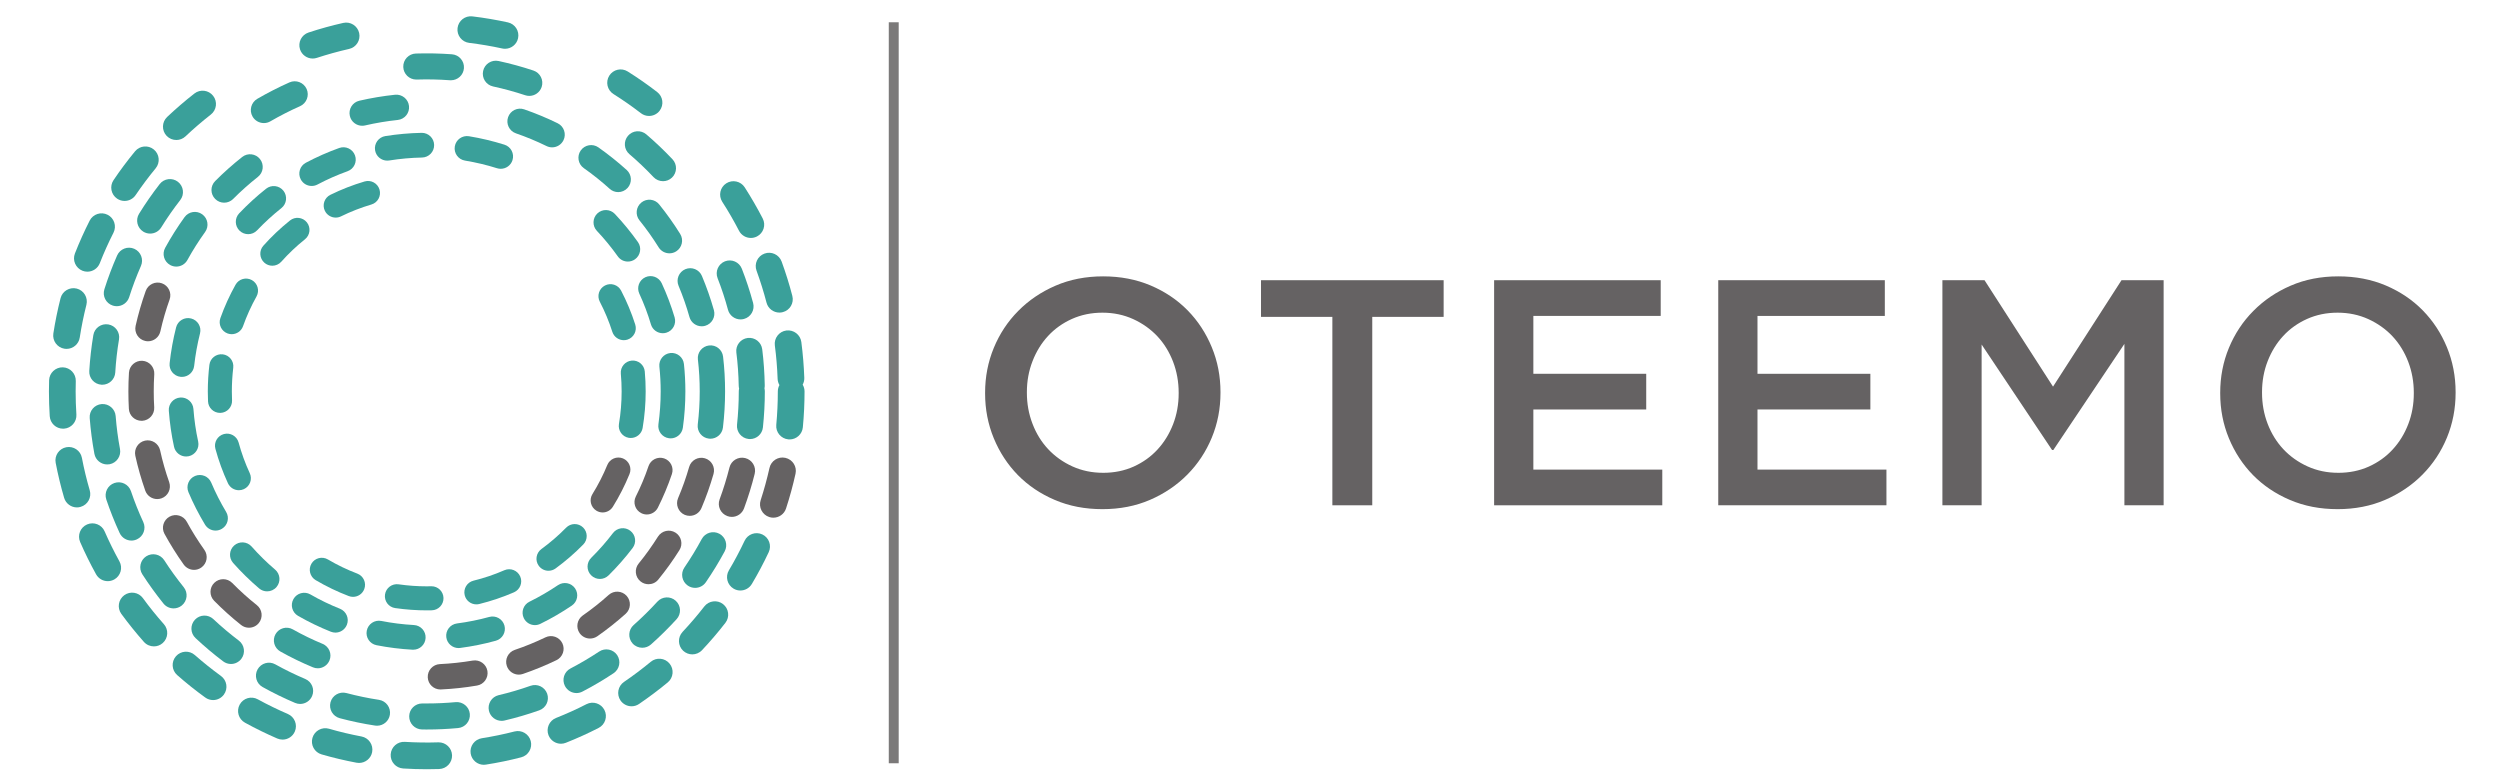 <?xml version="1.0" encoding="UTF-8" standalone="no"?>
<svg
   xmlns:dc="http://purl.org/dc/elements/1.1/"
   xmlns:cc="http://creativecommons.org/ns#"
   xmlns:rdf="http://www.w3.org/1999/02/22-rdf-syntax-ns#"
   xmlns:svg="http://www.w3.org/2000/svg"
   xmlns="http://www.w3.org/2000/svg"
   viewBox="-5.88 -2.013 312 97.76"
   height="94.133"
   width="300.88"
   xml:space="preserve"
   id="svg2"
   version="1.1"><defs
     id="defs6" /><g
     transform="matrix(1.333,0,0,-1.333,0,94.133)"
     id="g10"><g
       transform="scale(0.1)"
       id="g12"><path
         id="path14"
         style="fill:#656263;fill-opacity:1;fill-rule:nonzero;stroke:none"
         d="m 187.539,132.688 c -2.601,0 -5.215,0.839 -7.383,2.578 -8.832,7 -17.34,14.656 -25.25,22.683 -4.617,4.699 -4.554,12.227 0.117,16.809 4.7,4.617 12.219,4.578 16.836,-0.102 7.246,-7.371 15.004,-14.375 23.098,-20.789 5.133,-4.082 5.988,-11.601 1.895,-16.711 -2.34,-2.957 -5.821,-4.468 -9.313,-4.468" /><path
         id="path16"
         style="fill:#656263;fill-opacity:1;fill-rule:nonzero;stroke:none"
         d="m 136.07,186.934 c -3.734,0 -7.386,1.765 -9.726,5.019 -6.555,9.199 -12.59,18.887 -18.016,28.781 -3.117,5.75 -0.973,12.957 4.777,16.114 5.778,3.132 13.004,1.015 16.133,-4.77 4.942,-9.058 10.489,-17.898 16.469,-26.324 3.82,-5.352 2.59,-12.766 -2.769,-16.594 -2.094,-1.504 -4.493,-2.226 -6.868,-2.226" /><path
         id="path18"
         style="fill:#656263;fill-opacity:1;fill-rule:nonzero;stroke:none"
         d="m 101.527,253.32 c -4.902,0 -9.472,3.028 -11.218,7.93 -3.727,10.664 -6.887,21.641 -9.316,32.688 -1.383,6.425 2.66,12.761 9.09,14.175 6.387,1.399 12.738,-2.652 14.164,-9.082 2.207,-10.093 5.086,-20.133 8.512,-29.859 2.164,-6.192 -1.074,-13.012 -7.266,-15.18 -1.316,-0.457 -2.644,-0.672 -3.965,-0.672" /><path
         id="path20"
         style="fill:#656263;fill-opacity:1;fill-rule:nonzero;stroke:none"
         d="m 86.832,326.711 c -6.266,0 -11.52,4.863 -11.887,11.199 -0.293,5.41 -0.449,10.914 -0.449,16.344 0,5.828 0.168,11.754 0.535,17.586 0.402,6.562 6.09,11.515 12.609,11.144 6.555,-0.41 11.527,-6.07 11.125,-12.613 -0.34,-5.348 -0.492,-10.785 -0.492,-16.117 0,-4.981 0.129,-10.02 0.438,-14.969 0.363,-6.558 -4.637,-12.183 -11.211,-12.574 -0.231,0 -0.449,0 -0.668,0" /><path
         id="path22"
         style="fill:#656263;fill-opacity:1;fill-rule:nonzero;stroke:none"
         d="m 92.891,401.273 c -0.863,0 -1.73,0.106 -2.613,0.309 -6.394,1.426 -10.441,7.793 -9.004,14.199 2.477,11.02 5.672,22.012 9.465,32.657 2.215,6.179 9.031,9.406 15.2,7.199 6.187,-2.219 9.406,-9.02 7.203,-15.207 -3.489,-9.735 -6.399,-19.77 -8.661,-29.86 -1.242,-5.531 -6.156,-9.297 -11.589,-9.297" /><path
         id="path24"
         style="fill:#656263;fill-opacity:1;fill-rule:nonzero;stroke:none"
         d="m 679.258,235.859 c -1.289,0 -2.598,0.188 -3.875,0.625 -6.567,2.137 -10.172,9.2 -8.028,15.782 3.219,9.902 5.997,20.058 8.27,30.222 1.48,6.742 8.168,10.989 14.898,9.485 6.758,-1.493 11.036,-8.164 9.516,-14.903 -2.426,-10.984 -5.406,-21.894 -8.887,-32.566 -1.699,-5.274 -6.625,-8.645 -11.894,-8.645" /><path
         id="path26"
         style="fill:#656263;fill-opacity:1;fill-rule:nonzero;stroke:none"
         d="m 640.316,236.602 c -1.406,0 -2.832,0.261 -4.211,0.781 -6.343,2.324 -9.574,9.336 -7.242,15.664 3.598,9.719 6.668,19.766 9.223,29.824 1.605,6.582 8.254,10.508 14.781,8.887 6.559,-1.641 10.508,-8.262 8.875,-14.805 -2.722,-10.918 -6.094,-21.805 -9.984,-32.351 -1.82,-4.914 -6.481,-8 -11.442,-8" /><path
         id="path28"
         style="fill:#656263;fill-opacity:1;fill-rule:nonzero;stroke:none"
         d="m 367.074,74.777 c -6.316,0 -11.586,4.961 -11.875,11.336 -0.304,6.582 4.762,12.121 11.324,12.461 10.348,0.48 20.735,1.621 30.887,3.321 6.461,1.085 12.629,-3.274 13.735,-9.727 1.078,-6.473 -3.29,-12.617 -9.735,-13.699 -11.121,-1.914 -22.472,-3.137 -33.789,-3.664 -0.176,0 -0.375,-0.027 -0.547,-0.027" /><path
         id="path30"
         style="fill:#656263;fill-opacity:1;fill-rule:nonzero;stroke:none"
         d="m 440.602,88.699 c -4.942,0 -9.582,3.137 -11.254,8.098 -2.118,6.183 1.199,12.961 7.422,15.098 9.8,3.3 19.441,7.265 28.757,11.75 5.895,2.871 13.024,0.386 15.879,-5.508 2.856,-5.93 0.367,-13.039 -5.539,-15.879 -10.176,-4.902 -20.746,-9.25 -31.437,-12.902 -1.282,-0.418 -2.567,-0.656 -3.828,-0.656" /><path
         id="path32"
         style="fill:#656263;fill-opacity:1;fill-rule:nonzero;stroke:none"
         d="m 507.355,122.539 c -3.757,0 -7.437,1.777 -9.761,5.078 -3.746,5.371 -2.434,12.813 2.965,16.574 8.461,5.879 16.644,12.383 24.347,19.297 4.899,4.356 12.403,3.946 16.805,-0.937 4.363,-4.895 3.957,-12.403 -0.949,-16.817 -8.414,-7.531 -17.36,-14.629 -26.59,-21.078 -2.07,-1.414 -4.445,-2.117 -6.817,-2.117" /><path
         id="path34"
         style="fill:#656263;fill-opacity:1;fill-rule:nonzero;stroke:none"
         d="m 562.168,173.477 c -2.633,0 -5.309,0.871 -7.5,2.675 -5.102,4.141 -5.855,11.641 -1.719,16.719 6.555,8.008 12.614,16.524 18.125,25.266 3.512,5.523 10.813,7.226 16.387,3.726 5.586,-3.484 7.234,-10.836 3.734,-16.402 -6.004,-9.563 -12.66,-18.828 -19.812,-27.59 -2.34,-2.922 -5.746,-4.394 -9.215,-4.394" /><path
         id="path36"
         style="fill:#656263;fill-opacity:1;fill-rule:nonzero;stroke:none"
         d="m 600.867,237.59 c -1.574,0 -3.164,0.293 -4.672,0.918 -6.039,2.597 -8.851,9.578 -6.297,15.633 4.043,9.492 7.547,19.336 10.399,29.289 1.82,6.308 8.41,9.949 14.719,8.144 6.328,-1.816 9.941,-8.418 8.136,-14.719 -3.129,-10.867 -6.929,-21.652 -11.343,-32.031 -1.946,-4.543 -6.34,-7.234 -10.942,-7.234" /><path
         id="path38"
         style="fill:#656263;fill-opacity:1;fill-rule:nonzero;stroke:none"
         d="m 560.582,238.867 c -1.734,0 -3.512,0.41 -5.184,1.262 -5.714,2.859 -8.003,9.844 -5.125,15.555 4.622,9.171 8.637,18.761 11.911,28.488 2.05,6.043 8.601,9.305 14.675,7.281 6.051,-2.058 9.309,-8.601 7.266,-14.695 -3.633,-10.77 -8.086,-21.367 -13.168,-31.516 -2.055,-4.043 -6.117,-6.375 -10.375,-6.375" /><path
         id="path40"
         style="fill:#656263;fill-opacity:1;fill-rule:nonzero;stroke:none"
         d="m 519.176,240.773 c -2.012,0 -4.082,0.555 -5.922,1.707 -5.289,3.282 -6.922,10.247 -3.641,15.508 5.383,8.684 10.071,17.825 13.926,27.266 2.34,5.762 8.906,8.527 14.68,6.199 5.758,-2.359 8.527,-8.941 6.152,-14.695 -4.312,-10.606 -9.562,-20.906 -15.605,-30.637 -2.157,-3.473 -5.836,-5.348 -9.59,-5.348" /><path
         id="path42"
         style="fill:#3aa09a;fill-opacity:1;fill-rule:nonzero;stroke:none"
         d="M 354.234,0 C 346.918,0 339.496,0.254 332.172,0.695 325.277,1.133 320.02,7.023 320.453,13.965 c 0.422,6.895 6.36,12.141 13.27,11.699 10.363,-0.625 20.867,-0.793 31.371,-0.449 0.117,0 0.254,0 0.398,0 6.731,0 12.262,-5.332 12.492,-12.101 C 378.215,6.211 372.793,0.402 365.875,0.195 362.02,0.07 358.09,0 354.234,0" /><path
         id="path44"
         style="fill:#3aa09a;fill-opacity:1;fill-rule:nonzero;stroke:none"
         d="m 407.781,4.16 c -6.043,0 -11.375,4.434 -12.347,10.598 -1.063,6.824 3.609,13.223 10.425,14.305 10.309,1.621 20.621,3.762 30.68,6.34 6.668,1.727 13.524,-2.316 15.242,-9.004 C 453.496,19.719 449.48,12.883 442.77,11.172 431.938,8.359 420.84,6.066 409.746,4.336 409.102,4.238 408.43,4.16 407.781,4.16" /><path
         id="path46"
         style="fill:#3aa09a;fill-opacity:1;fill-rule:nonzero;stroke:none"
         d="m 290.766,5.898 c -0.754,0 -1.536,0.078 -2.321,0.215 -10.996,2.07 -22.05,4.688 -32.797,7.801 -6.656,1.926 -10.484,8.867 -8.558,15.492 1.93,6.641 8.851,10.476 15.488,8.574 10.012,-2.922 20.277,-5.324 30.473,-7.258 6.812,-1.277 11.301,-7.84 10.015,-14.637 -1.128,-6.008 -6.394,-10.187 -12.3,-10.187" /><path
         id="path48"
         style="fill:#3aa09a;fill-opacity:1;fill-rule:nonzero;stroke:none"
         d="m 480.09,23.906 c -4.973,0 -9.676,3.019 -11.649,7.93 -2.527,6.406 0.625,13.711 7.051,16.25 9.66,3.84 19.25,8.145 28.528,12.922 6.152,3.144 13.691,0.703 16.835,-5.441 3.168,-6.141 0.708,-13.719 -5.441,-16.844 -9.961,-5.102 -20.312,-9.797 -30.726,-13.918 -1.52,-0.606 -3.067,-0.898 -4.598,-0.898" /><path
         id="path50"
         style="fill:#3aa09a;fill-opacity:1;fill-rule:nonzero;stroke:none"
         d="m 219.078,27.781 c -1.672,0 -3.355,0.344 -4.969,1.02 -10.3,4.461 -20.476,9.441 -30.293,14.844 -6.05,3.32 -8.269,10.926 -4.937,17 3.332,6.047 10.93,8.281 16.988,4.902 9.121,-4.981 18.59,-9.617 28.153,-13.738 6.355,-2.746 9.285,-10.117 6.546,-16.457 -2.043,-4.746 -6.652,-7.57 -11.488,-7.57" /><path
         id="path52"
         style="fill:#3aa09a;fill-opacity:1;fill-rule:nonzero;stroke:none"
         d="m 546.305,59.023 c -4.035,0 -7.953,1.926 -10.383,5.469 -3.875,5.711 -2.399,13.516 3.316,17.395 8.606,5.867 17.012,12.207 25.039,18.828 5.328,4.441 13.223,3.719 17.633,-1.633 4.418,-5.301 3.672,-13.223 -1.637,-17.629 -8.628,-7.137 -17.718,-13.941 -26.957,-20.262 -2.148,-1.465 -4.621,-2.168 -7.011,-2.168" /><path
         id="path54"
         style="fill:#3aa09a;fill-opacity:1;fill-rule:nonzero;stroke:none"
         d="m 153.91,64.856 c -2.547,0 -5.117,0.769 -7.332,2.391 -9.066,6.543 -17.926,13.621 -26.336,21.047 -5.187,4.578 -5.707,12.469 -1.121,17.684 4.57,5.168 12.484,5.683 17.66,1.101 7.836,-6.883 16.055,-13.465 24.473,-19.59 5.625,-4.059 6.855,-11.875 2.793,-17.477 -2.43,-3.34 -6.258,-5.156 -10.137,-5.156" /><path
         id="path56"
         style="fill:#3aa09a;fill-opacity:1;fill-rule:nonzero;stroke:none"
         d="m 603.254,107.695 c -3.074,0 -6.16,1.145 -8.59,3.399 -5.016,4.746 -5.25,12.644 -0.519,17.707 7.105,7.586 13.968,15.605 20.367,23.828 4.234,5.457 12.097,6.445 17.535,2.234 5.476,-4.238 6.476,-12.121 2.226,-17.605 -6.863,-8.84 -14.222,-17.461 -21.89,-25.598 -2.473,-2.637 -5.801,-3.965 -9.129,-3.965" /><path
         id="path58"
         style="fill:#3aa09a;fill-opacity:1;fill-rule:nonzero;stroke:none"
         d="m 98.402,115.195 c -3.445,0 -6.883,1.426 -9.367,4.211 -7.438,8.418 -14.539,17.227 -21.168,26.258 -4.047,5.606 -2.82,13.41 2.754,17.512 5.582,4.07 13.438,2.84 17.492,-2.746 6.113,-8.407 12.75,-16.602 19.657,-24.403 4.585,-5.207 4.105,-13.078 -1.067,-17.687 -2.387,-2.141 -5.348,-3.145 -8.301,-3.145" /><path
         id="path60"
         style="fill:#3aa09a;fill-opacity:1;fill-rule:nonzero;stroke:none"
         d="m 648.324,167.578 c -2.179,0 -4.379,0.559 -6.375,1.758 -5.957,3.516 -7.91,11.223 -4.39,17.141 5.328,8.964 10.254,18.289 14.707,27.703 2.922,6.242 10.39,8.918 16.652,5.976 6.254,-2.937 8.93,-10.398 5.988,-16.64 -4.754,-10.118 -10.078,-20.164 -15.824,-29.805 -2.324,-3.945 -6.5,-6.133 -10.758,-6.133" /><path
         id="path62"
         style="fill:#3aa09a;fill-opacity:1;fill-rule:nonzero;stroke:none"
         d="m 55.148,176.348 c -4.418,0 -8.684,2.336 -10.973,6.484 -5.426,9.766 -10.438,19.961 -14.918,30.227 -2.738,6.328 0.156,13.718 6.496,16.464 6.34,2.743 13.719,-0.136 16.453,-6.476 4.176,-9.539 8.844,-19.004 13.871,-28.106 3.356,-6.043 1.172,-13.679 -4.875,-17.031 -1.922,-1.035 -3.996,-1.562 -6.055,-1.562" /><path
         id="path64"
         style="fill:#3aa09a;fill-opacity:1;fill-rule:nonzero;stroke:none"
         d="m 26.27,245.488 c -5.426,0 -10.43,3.575 -12.031,9.016 -3.141,10.738 -5.789,21.766 -7.91,32.773 -1.309,6.797 3.164,13.348 9.941,14.649 6.777,1.277 13.355,-3.125 14.637,-9.922 1.961,-10.266 4.445,-20.5 7.355,-30.473 1.945,-6.621 -1.84,-13.582 -8.504,-15.504 -1.16,-0.363 -2.32,-0.539 -3.488,-0.539" /><path
         id="path66"
         style="fill:#3aa09a;fill-opacity:1;fill-rule:nonzero;stroke:none"
         d="m 694.465,309.238 c -0.399,0 -0.789,0 -1.188,0.059 -6.89,0.664 -11.937,6.769 -11.285,13.625 0.953,10.359 1.449,20.891 1.449,31.332 0,2.144 0.543,4.18 1.504,5.949 -1.004,1.75 -1.629,3.762 -1.703,5.926 -0.371,10.394 -1.246,20.926 -2.597,31.219 -0.883,6.851 3.949,13.136 10.793,14.043 6.859,0.859 13.14,-3.953 14.046,-10.789 1.446,-11.079 2.364,-22.387 2.778,-33.606 0.074,-2.312 -0.485,-4.492 -1.52,-6.394 1.106,-1.875 1.75,-4.036 1.75,-6.348 0,-11.211 -0.539,-22.535 -1.594,-33.641 -0.605,-6.5 -6.054,-11.375 -12.433,-11.375" /><path
         id="path68"
         style="fill:#3aa09a;fill-opacity:1;fill-rule:nonzero;stroke:none"
         d="m 13.238,319.316 c -6.551,0 -12.051,5.079 -12.488,11.711 -0.5,7.672 -0.75,15.504 -0.75,23.227 0,3.488 0.043,6.98 0.156,10.453 0.195,6.906 6.035,12.324 12.875,12.145 6.914,-0.2 12.344,-5.985 12.141,-12.875 -0.074,-3.231 -0.133,-6.481 -0.133,-9.723 0,-7.203 0.23,-14.469 0.699,-21.625 0.449,-6.887 -4.777,-12.863 -11.691,-13.293 -0.277,-0.02 -0.562,-0.02 -0.809,-0.02" /><path
         id="path70"
         style="fill:#3aa09a;fill-opacity:1;fill-rule:nonzero;stroke:none"
         d="m 16.531,394.145 c -0.637,0 -1.281,0.074 -1.926,0.14 -6.816,1.051 -11.52,7.461 -10.469,14.305 1.723,11.074 3.988,22.195 6.742,33.031 1.691,6.707 8.508,10.742 15.207,9.067 6.691,-1.7 10.75,-8.524 9.047,-15.223 -2.543,-10.07 -4.656,-20.383 -6.242,-30.68 -0.938,-6.207 -6.289,-10.64 -12.359,-10.64" /><path
         id="path72"
         style="fill:#3aa09a;fill-opacity:1;fill-rule:nonzero;stroke:none"
         d="m 684.941,428.176 c -5.554,0 -10.656,3.742 -12.109,9.359 -2.621,10.078 -5.785,20.137 -9.34,29.91 -2.406,6.493 0.946,13.676 7.438,16.055 6.465,2.383 13.664,-0.961 16.078,-7.453 3.82,-10.516 7.234,-21.348 10.027,-32.184 1.77,-6.699 -2.246,-13.531 -8.926,-15.258 -1.058,-0.285 -2.136,-0.429 -3.168,-0.429" /><path
         id="path74"
         style="fill:#3aa09a;fill-opacity:1;fill-rule:nonzero;stroke:none"
         d="m 36.027,466.527 c -1.512,0 -3.066,0.286 -4.562,0.875 -6.426,2.532 -9.621,9.789 -7.09,16.219 4.098,10.426 8.754,20.785 13.812,30.77 3.137,6.16 10.668,8.621 16.824,5.504 6.184,-3.133 8.637,-10.672 5.508,-16.825 -4.711,-9.289 -9.035,-18.91 -12.828,-28.586 -1.953,-4.953 -6.676,-7.957 -11.664,-7.957" /><path
         id="path76"
         style="fill:#3aa09a;fill-opacity:1;fill-rule:nonzero;stroke:none"
         d="m 658.137,498.164 c -4.516,0 -8.907,2.477 -11.11,6.785 -4.793,9.25 -10.039,18.371 -15.703,27.141 -3.726,5.805 -2.047,13.551 3.781,17.289 5.809,3.734 13.551,2.051 17.29,-3.766 6.046,-9.418 11.722,-19.23 16.875,-29.191 3.187,-6.141 0.75,-13.695 -5.379,-16.859 -1.844,-0.946 -3.813,-1.399 -5.754,-1.399" /><path
         id="path78"
         style="fill:#3aa09a;fill-opacity:1;fill-rule:nonzero;stroke:none"
         d="m 70.918,532.871 c -2.402,0 -4.84,0.688 -6.984,2.133 -5.734,3.879 -7.238,11.66 -3.356,17.383 6.242,9.289 13.055,18.375 20.168,27.019 4.402,5.321 12.285,6.086 17.621,1.688 5.348,-4.403 6.09,-12.285 1.711,-17.621 -6.621,-8.032 -12.937,-16.485 -18.785,-25.106 -2.41,-3.582 -6.348,-5.496 -10.375,-5.496" /><path
         id="path80"
         style="fill:#3aa09a;fill-opacity:1;fill-rule:nonzero;stroke:none"
         d="m 119.457,590.004 c -3.352,0 -6.66,1.301 -9.121,3.906 -4.746,5.031 -4.512,12.949 0.508,17.703 8.14,7.696 16.738,15.102 25.558,21.985 5.434,4.25 13.309,3.281 17.567,-2.176 4.273,-5.445 3.293,-13.297 -2.168,-17.559 -8.184,-6.402 -16.188,-13.273 -23.758,-20.445 -2.418,-2.281 -5.508,-3.414 -8.586,-3.414" /><path
         id="path82"
         style="fill:#3aa09a;fill-opacity:1;fill-rule:nonzero;stroke:none"
         d="m 562.672,612.543 c -2.672,0 -5.359,0.852 -7.621,2.598 -8.274,6.375 -16.914,12.41 -25.703,17.941 -5.875,3.68 -7.625,11.414 -3.934,17.262 3.68,5.847 11.406,7.605 17.254,3.918 9.473,-5.946 18.754,-12.43 27.645,-19.285 5.5,-4.219 6.507,-12.075 2.281,-17.559 -2.461,-3.203 -6.172,-4.875 -9.922,-4.875" /><path
         id="path84"
         style="fill:#3aa09a;fill-opacity:1;fill-rule:nonzero;stroke:none"
         d="m 247.32,666.391 c -5.257,0 -10.152,3.336 -11.89,8.593 -2.153,6.575 1.406,13.649 7.972,15.801 10.657,3.516 21.582,6.539 32.516,9 6.723,1.547 13.453,-2.703 14.965,-9.457 1.515,-6.742 -2.715,-13.433 -9.461,-14.945 -10.137,-2.301 -20.289,-5.125 -30.195,-8.356 -1.286,-0.445 -2.61,-0.636 -3.907,-0.636" /><path
         id="path86"
         style="fill:#3aa09a;fill-opacity:1;fill-rule:nonzero;stroke:none"
         d="m 427.641,675.539 c -0.868,0 -1.758,0.098 -2.692,0.301 -10.136,2.211 -20.519,3.969 -30.863,5.215 -6.879,0.832 -11.785,7.066 -10.949,13.929 0.824,6.871 7.035,11.77 13.949,10.934 11.117,-1.336 22.309,-3.238 33.242,-5.625 6.746,-1.484 11.035,-8.148 9.543,-14.906 -1.273,-5.844 -6.441,-9.848 -12.23,-9.848" /><path
         id="path88"
         style="fill:#3aa09a;fill-opacity:1;fill-rule:nonzero;stroke:none"
         d="m 354.348,37.246 c -0.063,0 -0.09,0 -0.114,0 -1.484,0 -2.957,0.039 -4.394,0.039 -6.742,0.098 -12.129,5.625 -12.047,12.371 0.082,6.672 5.531,12.016 12.187,12.016 0.086,0 0.141,0 0.188,0 1.375,0 2.699,0 4.133,0 9.043,0 18.14,0.418 27.082,1.238 6.703,0.578 12.656,-4.344 13.269,-11.047 0.614,-6.715 -4.316,-12.652 -11.019,-13.258 -9.707,-0.902 -19.547,-1.359 -29.285,-1.359" /><path
         id="path90"
         style="fill:#3aa09a;fill-opacity:1;fill-rule:nonzero;stroke:none"
         d="m 307.652,40.801 c -0.617,0 -1.261,0.039 -1.875,0.137 -11.097,1.691 -22.257,4.023 -33.101,6.914 -6.516,1.738 -10.403,8.398 -8.672,14.93 1.719,6.504 8.418,10.383 14.934,8.645 10.027,-2.637 20.3,-4.812 30.55,-6.356 6.664,-1.039 11.235,-7.266 10.207,-13.949 -0.929,-5.992 -6.121,-10.32 -12.043,-10.32" /><path
         id="path92"
         style="fill:#3aa09a;fill-opacity:1;fill-rule:nonzero;stroke:none"
         d="m 424.449,45.371 c -5.543,0 -10.531,3.781 -11.883,9.414 -1.531,6.562 2.532,13.125 9.082,14.668 10.098,2.363 20.2,5.352 29.95,8.801 6.363,2.234 13.328,-1.113 15.574,-7.441 2.238,-6.367 -1.086,-13.352 -7.449,-15.586 -10.578,-3.742 -21.516,-6.945 -32.477,-9.524 -0.922,-0.234 -1.875,-0.332 -2.797,-0.332" /><path
         id="path94"
         style="fill:#3aa09a;fill-opacity:1;fill-rule:nonzero;stroke:none"
         d="m 235.543,61.211 c -1.582,0 -3.195,0.32 -4.746,0.977 -10.344,4.375 -20.582,9.387 -30.406,14.863 -5.918,3.242 -8.02,10.684 -4.75,16.562 3.281,5.898 10.726,8.02 16.593,4.746 9.094,-5.059 18.528,-9.66 28.071,-13.711 6.199,-2.598 9.097,-9.754 6.476,-15.988 -1.957,-4.645 -6.476,-7.449 -11.238,-7.449" /><path
         id="path96"
         style="fill:#3aa09a;fill-opacity:1;fill-rule:nonzero;stroke:none"
         d="m 494.672,71.426 c -4.414,0 -8.652,2.414 -10.832,6.601 -3.102,6.004 -0.781,13.371 5.191,16.445 9.199,4.805 18.239,10.144 26.907,15.879 5.593,3.73 13.179,2.168 16.914,-3.418 3.703,-5.614 2.187,-13.172 -3.45,-16.934 -9.328,-6.211 -19.144,-11.992 -29.121,-17.168 -1.789,-0.945 -3.699,-1.406 -5.609,-1.406" /><path
         id="path98"
         style="fill:#3aa09a;fill-opacity:1;fill-rule:nonzero;stroke:none"
         d="m 170.68,98.691 c -2.571,0 -5.145,0.801 -7.36,2.481 -8.957,6.769 -17.668,14.109 -25.859,21.808 -4.934,4.598 -5.172,12.301 -0.547,17.247 4.602,4.902 12.324,5.144 17.242,0.546 7.555,-7.113 15.606,-13.867 23.875,-20.136 5.371,-4.074 6.438,-11.699 2.395,-17.082 -2.43,-3.172 -6.055,-4.864 -9.746,-4.864" /><path
         id="path100"
         style="fill:#3aa09a;fill-opacity:1;fill-rule:nonzero;stroke:none"
         d="m 556.363,113.898 c -3.375,0 -6.722,1.383 -9.14,4.082 -4.457,5.067 -4.004,12.801 1.039,17.247 7.769,6.89 15.25,14.265 22.246,21.921 4.551,4.981 12.258,5.325 17.219,0.801 5.015,-4.558 5.347,-12.246 0.82,-17.226 -7.586,-8.301 -15.672,-16.297 -24.082,-23.77 -2.332,-2.051 -5.231,-3.055 -8.102,-3.055" /><path
         id="path102"
         style="fill:#3aa09a;fill-opacity:1;fill-rule:nonzero;stroke:none"
         d="m 116.895,150.813 c -3.559,0 -7.086,1.542 -9.516,4.558 -7.043,8.742 -13.707,17.957 -19.797,27.402 -3.66,5.665 -2.012,13.223 3.633,16.883 5.676,3.645 13.223,2.004 16.89,-3.66 5.606,-8.719 11.774,-17.215 18.286,-25.312 4.222,-5.223 3.379,-12.93 -1.844,-17.176 -2.246,-1.797 -4.977,-2.695 -7.652,-2.695" /><path
         id="path104"
         style="fill:#3aa09a;fill-opacity:1;fill-rule:nonzero;stroke:none"
         d="m 605.895,170.059 c -2.36,0 -4.774,0.695 -6.864,2.121 -5.554,3.808 -6.996,11.414 -3.176,16.98 5.86,8.574 11.325,17.559 16.231,26.66 3.187,5.95 10.609,8.164 16.543,4.981 5.941,-3.203 8.148,-10.598 4.969,-16.543 -5.321,-9.871 -11.243,-19.602 -17.614,-28.867 -2.363,-3.477 -6.175,-5.332 -10.089,-5.332" /><path
         id="path106"
         style="fill:#3aa09a;fill-opacity:1;fill-rule:nonzero;stroke:none"
         d="m 77.379,214.395 c -4.606,0 -9.02,2.644 -11.086,7.109 -4.715,10.234 -8.934,20.801 -12.512,31.426 -2.141,6.418 1.281,13.32 7.66,15.468 6.387,2.168 13.316,-1.269 15.473,-7.664 3.309,-9.804 7.188,-19.55 11.555,-28.996 2.836,-6.113 0.144,-13.359 -5.969,-16.179 -1.664,-0.774 -3.406,-1.164 -5.121,-1.164" /><path
         id="path108"
         style="fill:#3aa09a;fill-opacity:1;fill-rule:nonzero;stroke:none"
         d="m 54.617,285.789 c -5.762,0 -10.871,4.094 -11.996,9.945 -2.039,11.063 -3.539,22.325 -4.394,33.524 -0.543,6.75 4.48,12.617 11.223,13.137 6.703,0.515 12.578,-4.512 13.113,-11.211 0.801,-10.344 2.16,-20.782 4.074,-30.969 1.223,-6.602 -3.141,-13.008 -9.75,-14.238 -0.789,-0.118 -1.516,-0.188 -2.269,-0.188" /><path
         id="path110"
         style="fill:#3aa09a;fill-opacity:1;fill-rule:nonzero;stroke:none"
         d="m 657.355,309.578 c -0.453,0 -0.878,0.024 -1.3,0.078 -6.731,0.707 -11.559,6.703 -10.864,13.41 1.086,10.262 1.649,20.774 1.649,31.188 0,0.918 0.094,1.82 0.301,2.672 -0.231,0.867 -0.328,1.762 -0.36,2.687 -0.199,10.426 -0.922,20.891 -2.226,31.133 -0.825,6.699 3.945,12.809 10.633,13.633 6.71,0.824 12.792,-3.918 13.628,-10.617 1.395,-11.098 2.164,-22.438 2.368,-33.719 0.023,-0.98 -0.071,-1.945 -0.266,-2.891 0.211,-0.922 0.344,-1.91 0.344,-2.898 0,-11.285 -0.617,-22.633 -1.797,-33.758 -0.649,-6.258 -5.949,-10.918 -12.11,-10.918" /><path
         id="path112"
         style="fill:#3aa09a;fill-opacity:1;fill-rule:nonzero;stroke:none"
         d="m 50.023,360.527 c -0.246,0 -0.512,0 -0.746,0.024 -6.734,0.402 -11.871,6.191 -11.453,12.902 0.668,11.25 1.965,22.563 3.809,33.617 1.102,6.637 7.383,11.129 14.047,10.008 6.656,-1.121 11.141,-7.41 10.023,-14.058 -1.711,-10.204 -2.894,-20.637 -3.504,-31.016 -0.395,-6.477 -5.766,-11.477 -12.176,-11.477" /><path
         id="path114"
         style="fill:#3aa09a;fill-opacity:1;fill-rule:nonzero;stroke:none"
         d="m 648.5,421.77 c -5.387,0 -10.309,3.585 -11.785,9.027 -2.676,10 -5.973,19.984 -9.75,29.637 -2.453,6.285 0.676,13.367 6.93,15.816 6.304,2.434 13.367,-0.676 15.808,-6.941 4.106,-10.477 7.652,-21.297 10.574,-32.145 1.77,-6.5 -2.086,-13.211 -8.578,-14.961 -1.074,-0.293 -2.164,-0.433 -3.199,-0.433" /><path
         id="path116"
         style="fill:#3aa09a;fill-opacity:1;fill-rule:nonzero;stroke:none"
         d="m 63.629,434.164 c -1.207,0 -2.473,0.184 -3.703,0.563 -6.43,2.05 -9.973,8.902 -7.934,15.328 3.379,10.726 7.406,21.383 11.941,31.675 2.703,6.161 9.906,8.965 16.086,6.258 6.16,-2.73 8.961,-9.929 6.25,-16.082 -4.172,-9.504 -7.887,-19.332 -11.016,-29.218 -1.641,-5.204 -6.445,-8.524 -11.625,-8.524" /><path
         id="path118"
         style="fill:#3aa09a;fill-opacity:1;fill-rule:nonzero;stroke:none"
         d="m 94.906,502.25 c -2.211,0 -4.414,0.582 -6.43,1.816 -5.727,3.563 -7.504,11.082 -3.945,16.809 5.902,9.547 12.398,18.902 19.293,27.77 4.145,5.332 11.824,6.289 17.149,2.152 5.32,-4.137 6.289,-11.809 2.152,-17.125 -6.383,-8.192 -12.395,-16.832 -17.848,-25.652 -2.312,-3.723 -6.285,-5.77 -10.371,-5.77" /><path
         id="path120"
         style="fill:#3aa09a;fill-opacity:1;fill-rule:nonzero;stroke:none"
         d="m 575.785,551.387 c -3.246,0 -6.476,1.281 -8.89,3.816 -7.125,7.535 -14.727,14.781 -22.61,21.52 -5.137,4.386 -5.73,12.09 -1.336,17.215 4.352,5.121 12.071,5.718 17.188,1.339 8.551,-7.293 16.789,-15.156 24.508,-23.308 4.632,-4.899 4.421,-12.61 -0.485,-17.258 -2.347,-2.227 -5.371,-3.324 -8.375,-3.324" /><path
         id="path122"
         style="fill:#3aa09a;fill-opacity:1;fill-rule:nonzero;stroke:none"
         d="m 201.52,605.875 c -4.196,0 -8.313,2.168 -10.575,6.074 -3.382,5.828 -1.379,13.301 4.45,16.68 9.734,5.644 19.843,10.816 30.113,15.391 6.152,2.722 13.363,-0.04 16.129,-6.192 2.711,-6.156 -0.028,-13.379 -6.207,-16.129 -9.473,-4.199 -18.805,-8.972 -27.793,-14.179 -1.918,-1.129 -4.039,-1.645 -6.117,-1.645" /><path
         id="path124"
         style="fill:#3aa09a;fill-opacity:1;fill-rule:nonzero;stroke:none"
         d="m 450.406,631.348 c -1.261,0 -2.558,0.207 -3.836,0.625 -9.847,3.265 -19.965,6.039 -30.125,8.238 -6.59,1.422 -10.781,7.91 -9.332,14.516 1.399,6.586 7.914,10.765 14.485,9.347 11.019,-2.39 22.007,-5.386 32.656,-8.941 6.41,-2.125 9.855,-9.028 7.742,-15.426 -1.726,-5.121 -6.469,-8.359 -11.59,-8.359" /><path
         id="path126"
         style="fill:#3aa09a;fill-opacity:1;fill-rule:nonzero;stroke:none"
         d="m 376.949,646.012 c -0.285,0 -0.586,0 -0.898,0.019 -10.344,0.762 -20.899,0.985 -31.211,0.653 -0.145,-0.004 -0.285,-0.004 -0.406,-0.004 -6.567,0 -11.993,5.215 -12.188,11.812 -0.211,6.742 5.063,12.379 11.809,12.594 11.187,0.352 22.625,0.117 33.793,-0.703 6.73,-0.5 11.781,-6.344 11.277,-13.074 -0.488,-6.426 -5.828,-11.297 -12.176,-11.297" /><path
         id="path128"
         style="fill:#3aa09a;fill-opacity:1;fill-rule:nonzero;stroke:none"
         d="m 252.066,94.648 c -1.515,0 -3.046,0.285 -4.527,0.91 -10.434,4.344 -20.723,9.324 -30.59,14.863 -5.699,3.23 -7.73,10.508 -4.504,16.219 3.239,5.722 10.493,7.746 16.203,4.519 9.008,-5.074 18.438,-9.676 27.977,-13.601 6.039,-2.52 8.949,-9.446 6.434,-15.536 -1.907,-4.582 -6.321,-7.375 -10.993,-7.375" /><path
         id="path130"
         style="fill:#3aa09a;fill-opacity:1;fill-rule:nonzero;stroke:none"
         d="m 620.168,309.902 c -0.461,0 -0.949,0.039 -1.422,0.098 -6.551,0.781 -11.168,6.68 -10.383,13.223 1.223,10.226 1.852,20.66 1.852,31.031 0,9.984 -0.567,20.047 -1.719,29.91 -0.758,6.516 3.91,12.402 10.442,13.184 6.542,0.781 12.414,-3.942 13.167,-10.442 1.278,-10.761 1.887,-21.75 1.887,-32.652 0,-11.344 -0.687,-22.731 -2.012,-33.871 -0.726,-6.059 -5.875,-10.481 -11.812,-10.481" /><path
         id="path132"
         style="fill:#3aa09a;fill-opacity:1;fill-rule:nonzero;stroke:none"
         d="m 612.055,415.324 c -5.196,0 -9.961,3.422 -11.457,8.656 -2.793,9.934 -6.239,19.793 -10.231,29.325 -2.558,6.066 0.309,13.019 6.356,15.566 6.054,2.543 13.019,-0.305 15.558,-6.359 4.36,-10.41 8.153,-21.203 11.235,-32.067 1.75,-6.308 -1.891,-12.886 -8.243,-14.679 -1.07,-0.305 -2.16,-0.442 -3.218,-0.442" /><path
         id="path134"
         style="fill:#3aa09a;fill-opacity:1;fill-rule:nonzero;stroke:none"
         d="m 119.379,471.305 c -1.934,0 -3.875,0.476 -5.707,1.476 -5.766,3.172 -7.848,10.395 -4.668,16.157 5.414,9.882 11.516,19.539 18.141,28.71 3.832,5.325 11.269,6.532 16.578,2.696 5.34,-3.84 6.547,-11.27 2.718,-16.598 -6.046,-8.41 -11.632,-17.226 -16.613,-26.285 -2.164,-3.926 -6.23,-6.156 -10.449,-6.156" /><path
         id="path136"
         style="fill:#3aa09a;fill-opacity:1;fill-rule:nonzero;stroke:none"
         d="m 581.813,483.75 c -3.985,0 -7.848,1.992 -10.118,5.609 -5.441,8.754 -11.5,17.274 -17.996,25.329 -4.105,5.109 -3.289,12.601 1.824,16.722 5.09,4.113 12.582,3.309 16.684,-1.797 7.094,-8.8 13.723,-18.113 19.68,-27.683 3.461,-5.582 1.761,-12.907 -3.797,-16.371 -1.957,-1.235 -4.137,-1.809 -6.277,-1.809" /><path
         id="path138"
         style="fill:#3aa09a;fill-opacity:1;fill-rule:nonzero;stroke:none"
         d="m 164.301,531.223 c -3.047,0 -6.059,1.148 -8.383,3.457 -4.672,4.621 -4.703,12.156 -0.059,16.804 7.969,8.02 16.5,15.621 25.356,22.594 5.148,4.078 12.648,3.188 16.695,-1.984 4.07,-5.149 3.188,-12.629 -1.969,-16.684 -8.121,-6.406 -15.921,-13.347 -23.222,-20.683 -2.313,-2.332 -5.379,-3.504 -8.418,-3.504" /><path
         id="path140"
         style="fill:#3aa09a;fill-opacity:1;fill-rule:nonzero;stroke:none"
         d="m 533.77,541.145 c -2.836,0 -5.688,1.011 -7.965,3.07 -7.664,6.937 -15.84,13.473 -24.297,19.418 -5.363,3.777 -6.629,11.203 -2.856,16.562 3.809,5.371 11.215,6.653 16.578,2.875 9.211,-6.511 18.161,-13.632 26.528,-21.207 4.863,-4.386 5.234,-11.925 0.847,-16.785 -2.363,-2.598 -5.578,-3.933 -8.835,-3.933" /><path
         id="path142"
         style="fill:#3aa09a;fill-opacity:1;fill-rule:nonzero;stroke:none"
         d="m 471.785,583.113 c -1.762,0 -3.539,0.387 -5.226,1.211 -9.289,4.547 -18.942,8.567 -28.715,11.938 -6.196,2.133 -9.477,8.906 -7.324,15.117 2.125,6.203 8.894,9.5 15.093,7.367 10.688,-3.695 21.25,-8.082 31.403,-13.051 5.898,-2.886 8.332,-10.011 5.449,-15.914 -2.07,-4.215 -6.281,-6.668 -10.68,-6.668" /><path
         id="path144"
         style="fill:#3aa09a;fill-opacity:1;fill-rule:nonzero;stroke:none"
         d="m 293.727,603.352 c -5.422,0 -10.329,3.722 -11.582,9.207 -1.493,6.406 2.496,12.804 8.894,14.277 10.996,2.539 22.258,4.426 33.496,5.605 6.488,0.684 12.395,-4.046 13.078,-10.574 0.707,-6.535 -4.023,-12.383 -10.578,-13.078 -10.265,-1.082 -20.57,-2.812 -30.629,-5.129 -0.918,-0.207 -1.804,-0.308 -2.679,-0.308" /><path
         id="path146"
         style="fill:#3aa09a;fill-opacity:1;fill-rule:nonzero;stroke:none"
         d="m 341.637,112.078 c -0.207,0 -0.407,0 -0.657,0 -11.351,0.61 -22.734,2.024 -33.847,4.223 -6.278,1.238 -10.363,7.32 -9.125,13.582 1.23,6.289 7.301,10.383 13.601,9.16 10.036,-1.98 20.332,-3.262 30.657,-3.84 6.371,-0.34 11.265,-5.797 10.902,-12.156 -0.324,-6.192 -5.434,-10.969 -11.531,-10.969" /><path
         id="path148"
         style="fill:#3aa09a;fill-opacity:1;fill-rule:nonzero;stroke:none"
         d="m 384.055,113.621 c -5.739,0 -10.711,4.262 -11.473,10.117 -0.805,6.34 3.664,12.141 10.012,12.961 10.203,1.328 20.39,3.371 30.258,6.094 6.171,1.711 12.546,-1.902 14.257,-8.047 1.704,-6.18 -1.929,-12.547 -8.066,-14.25 -10.938,-3.035 -22.223,-5.301 -33.484,-6.773 -0.504,-0.039 -1.008,-0.102 -1.504,-0.102" /><path
         id="path150"
         style="fill:#3aa09a;fill-opacity:1;fill-rule:nonzero;stroke:none"
         d="m 268.59,128.105 c -1.395,0 -2.875,0.313 -4.274,0.84 -10.562,4.219 -20.91,9.219 -30.757,14.883 -5.532,3.203 -7.465,10.285 -4.246,15.82 3.152,5.547 10.257,7.442 15.792,4.297 8.918,-5.156 18.274,-9.675 27.805,-13.465 5.93,-2.414 8.82,-9.132 6.445,-15.058 -1.804,-4.524 -6.156,-7.317 -10.765,-7.317" /><path
         id="path152"
         style="fill:#3aa09a;fill-opacity:1;fill-rule:nonzero;stroke:none"
         d="m 455.68,135.137 c -4.274,0 -8.395,2.383 -10.407,6.504 -2.796,5.73 -0.437,12.668 5.317,15.461 9.207,4.531 18.176,9.753 26.676,15.488 5.312,3.582 12.5,2.246 16.097,-3.059 3.586,-5.301 2.203,-12.48 -3.066,-16.082 -9.414,-6.371 -19.352,-12.148 -29.539,-17.129 -1.637,-0.8 -3.375,-1.183 -5.078,-1.183" /><path
         id="path154"
         style="fill:#3aa09a;fill-opacity:1;fill-rule:nonzero;stroke:none"
         d="m 204.59,166.785 c -2.664,0 -5.32,0.891 -7.512,2.766 -8.644,7.363 -16.84,15.39 -24.39,23.887 -4.219,4.796 -3.793,12.097 0.996,16.359 4.789,4.246 12.086,3.808 16.359,-0.977 6.809,-7.715 14.219,-14.992 22.035,-21.64 4.871,-4.16 5.461,-11.426 1.32,-16.328 -2.293,-2.676 -5.531,-4.067 -8.808,-4.067" /><path
         id="path156"
         style="fill:#3aa09a;fill-opacity:1;fill-rule:nonzero;stroke:none"
         d="m 516.602,178.418 c -2.989,0 -5.977,1.152 -8.239,3.469 -4.5,4.531 -4.441,11.875 0.106,16.347 7.293,7.246 14.176,15.028 20.394,23.219 3.875,5.09 11.141,6.067 16.215,2.192 5.11,-3.879 6.09,-11.145 2.195,-16.235 -6.867,-9.031 -14.457,-17.652 -22.527,-25.625 -2.269,-2.234 -5.211,-3.367 -8.144,-3.367" /><path
         id="path158"
         style="fill:#3aa09a;fill-opacity:1;fill-rule:nonzero;stroke:none"
         d="m 156.23,223.77 c -3.925,0 -7.757,2.031 -9.917,5.636 -5.875,9.735 -11.086,19.942 -15.508,30.399 -2.485,5.871 0.265,12.683 6.152,15.183 5.902,2.461 12.668,-0.25 15.188,-6.16 3.992,-9.465 8.71,-18.719 13.972,-27.5 3.336,-5.469 1.543,-12.598 -3.91,-15.867 -1.891,-1.137 -3.945,-1.691 -5.977,-1.691" /><path
         id="path160"
         style="fill:#3aa09a;fill-opacity:1;fill-rule:nonzero;stroke:none"
         d="m 128.605,293.234 c -5.316,0 -10.125,3.7 -11.304,9.102 -2.434,11.102 -4.043,22.449 -4.895,33.785 -0.488,6.391 4.309,11.93 10.696,12.414 6.336,0.469 11.925,-4.324 12.378,-10.691 0.766,-10.246 2.247,-20.528 4.442,-30.547 1.363,-6.262 -2.602,-12.426 -8.832,-13.801 -0.848,-0.176 -1.68,-0.262 -2.485,-0.262" /><path
         id="path162"
         style="fill:#3aa09a;fill-opacity:1;fill-rule:nonzero;stroke:none"
         d="m 582.934,310.234 c -0.532,0 -1.071,0.047 -1.633,0.129 -6.328,0.875 -10.719,6.739 -9.824,13.075 1.398,10.128 2.132,20.511 2.132,30.816 0,7.769 -0.41,15.574 -1.238,23.269 -0.656,6.364 3.969,12.071 10.332,12.747 6.32,0.648 12.031,-3.965 12.707,-10.309 0.903,-8.5 1.352,-17.133 1.352,-25.707 0,-11.391 -0.782,-22.848 -2.367,-34.051 -0.821,-5.777 -5.782,-9.969 -11.461,-9.969" /><path
         id="path164"
         style="fill:#3aa09a;fill-opacity:1;fill-rule:nonzero;stroke:none"
         d="m 124.688,367.875 c -0.418,0 -0.844,0.02 -1.293,0.07 -6.348,0.703 -10.93,6.407 -10.231,12.75 1.234,11.321 3.266,22.629 6.07,33.606 1.563,6.203 7.883,9.945 14.094,8.359 6.168,-1.574 9.926,-7.875 8.32,-14.055 -2.507,-9.949 -4.351,-20.167 -5.476,-30.39 -0.641,-5.953 -5.645,-10.34 -11.484,-10.34" /><path
         id="path166"
         style="fill:#3aa09a;fill-opacity:1;fill-rule:nonzero;stroke:none"
         d="m 575.559,408.828 c -4.977,0 -9.59,3.227 -11.09,8.266 -2.91,9.832 -6.594,19.539 -10.906,28.867 -2.68,5.809 -0.133,12.695 5.671,15.367 5.809,2.672 12.668,0.137 15.36,-5.664 4.785,-10.332 8.84,-21.086 12.078,-31.957 1.82,-6.129 -1.668,-12.574 -7.781,-14.394 -1.133,-0.344 -2.219,-0.485 -3.332,-0.485" /><path
         id="path168"
         style="fill:#3aa09a;fill-opacity:1;fill-rule:nonzero;stroke:none"
         d="m 542.836,476.012 c -3.641,0 -7.227,1.703 -9.445,4.894 -5.965,8.371 -12.536,16.41 -19.602,23.883 -4.394,4.645 -4.176,11.981 0.465,16.371 4.672,4.387 11.984,4.176 16.391,-0.48 7.785,-8.254 15.07,-17.133 21.636,-26.395 3.692,-5.211 2.43,-12.453 -2.765,-16.14 -2.043,-1.446 -4.379,-2.133 -6.68,-2.133" /><path
         id="path170"
         style="fill:#3aa09a;fill-opacity:1;fill-rule:nonzero;stroke:none"
         d="m 186.781,501.703 c -2.851,0 -5.718,1.067 -7.968,3.192 -4.633,4.406 -4.805,11.738 -0.415,16.375 7.825,8.226 16.297,15.972 25.192,23.031 5.004,3.98 12.285,3.14 16.273,-1.867 3.965,-5.016 3.121,-12.297 -1.879,-16.274 -8.027,-6.39 -15.711,-13.402 -22.804,-20.847 -2.258,-2.403 -5.301,-3.61 -8.399,-3.61" /><path
         id="path172"
         style="fill:#3aa09a;fill-opacity:1;fill-rule:nonzero;stroke:none"
         d="m 246.355,546.906 c -4.16,0 -8.156,2.235 -10.226,6.16 -2.992,5.661 -0.871,12.653 4.812,15.641 10.051,5.332 20.551,9.969 31.247,13.813 5.992,2.16 12.648,-0.961 14.804,-6.985 2.164,-6.004 -0.953,-12.64 -6.972,-14.808 -9.672,-3.465 -19.168,-7.668 -28.243,-12.481 -1.718,-0.906 -3.597,-1.34 -5.422,-1.34" /><path
         id="path174"
         style="fill:#3aa09a;fill-opacity:1;fill-rule:nonzero;stroke:none"
         d="m 423.621,563.004 c -1.148,0 -2.332,0.164 -3.476,0.531 -9.786,3.086 -19.911,5.485 -30.051,7.164 -6.301,1.031 -10.578,6.989 -9.535,13.293 1.027,6.321 7.015,10.578 13.308,9.543 11.223,-1.832 22.399,-4.512 33.227,-7.906 6.086,-1.918 9.492,-8.422 7.558,-14.524 -1.531,-4.937 -6.121,-8.101 -11.031,-8.101" /><path
         id="path176"
         style="fill:#3aa09a;fill-opacity:1;fill-rule:nonzero;stroke:none"
         d="m 317.211,570.656 c -5.574,0 -10.508,4.035 -11.406,9.731 -1.035,6.312 3.277,12.265 9.586,13.285 11.172,1.789 22.605,2.812 34.004,3.039 0.07,0.008 0.136,0.008 0.218,0.008 6.293,0 11.446,-5.047 11.563,-11.356 0.14,-6.394 -4.961,-11.679 -11.336,-11.804 -10.313,-0.207 -20.66,-1.133 -30.77,-2.762 -0.632,-0.098 -1.226,-0.141 -1.859,-0.141" /><path
         id="path178"
         style="fill:#3aa09a;fill-opacity:1;fill-rule:nonzero;stroke:none"
         d="m 354.531,148.965 c -9.922,-0.02 -20.039,0.723 -29.883,2.14 -6.164,0.868 -10.429,6.598 -9.531,12.743 0.883,6.164 6.598,10.429 12.735,9.543 8.714,-1.243 17.578,-1.887 26.382,-1.887 1.446,0 2.809,0 4.196,0.07 0.09,0 0.187,0 0.277,0 6.098,0 11.113,-4.883 11.25,-11.027 0.141,-6.223 -4.789,-11.395 -11.004,-11.516 -1.469,-0.027 -2.961,-0.066 -4.422,-0.066" /><path
         id="path180"
         style="fill:#3aa09a;fill-opacity:1;fill-rule:nonzero;stroke:none"
         d="m 400.766,154.59 c -5.059,0 -9.676,3.418 -10.926,8.586 -1.485,6.035 2.207,12.137 8.226,13.633 9.918,2.429 19.676,5.722 29.004,9.804 5.696,2.45 12.344,-0.16 14.828,-5.859 2.489,-5.703 -0.136,-12.356 -5.843,-14.848 -10.481,-4.539 -21.461,-8.25 -32.575,-10.996 -0.917,-0.222 -1.835,-0.32 -2.714,-0.32" /><path
         id="path182"
         style="fill:#3aa09a;fill-opacity:1;fill-rule:nonzero;stroke:none"
         d="m 285.141,161.633 c -1.34,0 -2.692,0.23 -4.012,0.738 -10.695,4.074 -21.125,9.106 -30.996,14.914 -5.367,3.184 -7.153,10.086 -3.988,15.469 3.156,5.344 10.054,7.117 15.402,3.965 8.801,-5.203 18.101,-9.676 27.609,-13.289 5.809,-2.219 8.719,-8.723 6.504,-14.524 -1.707,-4.511 -5.988,-7.273 -10.519,-7.273" /><path
         id="path184"
         style="fill:#3aa09a;fill-opacity:1;fill-rule:nonzero;stroke:none"
         d="m 468.398,186.094 c -3.46,0 -6.898,1.601 -9.117,4.66 -3.66,5 -2.527,12.039 2.496,15.723 8.219,6.003 16.028,12.742 23.157,20.007 4.347,4.465 11.484,4.532 15.925,0.196 4.438,-4.336 4.524,-11.485 0.172,-15.938 -7.996,-8.164 -16.75,-15.73 -26.004,-22.5 -1.996,-1.445 -4.328,-2.148 -6.629,-2.148" /><path
         id="path186"
         style="fill:#3aa09a;fill-opacity:1;fill-rule:nonzero;stroke:none"
         d="m 178.09,261.613 c -4.266,0 -8.328,2.418 -10.246,6.543 -4.797,10.379 -8.758,21.239 -11.758,32.305 -1.621,6.016 1.926,12.176 7.918,13.816 6.016,1.641 12.195,-1.922 13.84,-7.918 2.664,-9.828 6.172,-19.504 10.457,-28.761 2.621,-5.645 0.16,-12.332 -5.488,-14.95 -1.54,-0.703 -3.161,-1.035 -4.723,-1.035" /><path
         id="path188"
         style="fill:#3aa09a;fill-opacity:1;fill-rule:nonzero;stroke:none"
         d="m 545.57,310.598 c -0.609,0 -1.246,0.047 -1.875,0.144 -6.121,1.035 -10.257,6.856 -9.226,12.996 1.683,10 2.519,20.27 2.519,30.516 0,5.562 -0.246,11.191 -0.758,16.687 -0.55,6.188 4.004,11.668 10.211,12.215 6.227,0.559 11.688,-4 12.243,-10.183 0.55,-6.188 0.843,-12.469 0.843,-18.719 0,-11.5 -0.968,-23.016 -2.855,-34.274 -0.918,-5.476 -5.692,-9.382 -11.102,-9.382" /><path
         id="path190"
         style="fill:#3aa09a;fill-opacity:1;fill-rule:nonzero;stroke:none"
         d="m 160.445,334.121 c -6.011,0 -10.988,4.707 -11.269,10.75 -0.137,3.074 -0.192,6.215 -0.207,9.363 0,8.329 0.511,16.727 1.496,24.969 0.75,6.188 6.387,10.543 12.539,9.836 6.176,-0.758 10.586,-6.375 9.824,-12.559 -0.863,-7.316 -1.308,-14.816 -1.308,-22.226 0,-2.805 0.058,-5.637 0.175,-8.371 0.27,-6.215 -4.539,-11.457 -10.761,-11.762 -0.168,0 -0.352,0 -0.489,0" /><path
         id="path192"
         style="fill:#3aa09a;fill-opacity:1;fill-rule:nonzero;stroke:none"
         d="m 539.016,402.301 c -4.746,0 -9.192,3.031 -10.746,7.816 -3.094,9.688 -7.043,19.196 -11.743,28.242 -2.875,5.528 -0.726,12.336 4.805,15.196 5.504,2.875 12.324,0.722 15.184,-4.805 5.281,-10.176 9.75,-20.848 13.218,-31.754 1.903,-5.922 -1.355,-12.258 -7.285,-14.168 -1.125,-0.371 -2.273,-0.527 -3.433,-0.527" /><path
         id="path194"
         style="fill:#3aa09a;fill-opacity:1;fill-rule:nonzero;stroke:none"
         d="m 171.383,407.922 c -1.266,0 -2.52,0.223 -3.778,0.644 -5.859,2.098 -8.945,8.528 -6.859,14.399 3.848,10.785 8.617,21.316 14.227,31.336 3.023,5.429 9.906,7.371 15.336,4.332 5.421,-3.031 7.343,-9.895 4.336,-15.328 -5,-8.907 -9.235,-18.285 -12.649,-27.879 -1.629,-4.625 -5.976,-7.504 -10.613,-7.504" /><path
         id="path196"
         style="fill:#3aa09a;fill-opacity:1;fill-rule:nonzero;stroke:none"
         d="m 209.453,472.113 c -2.676,0 -5.367,0.953 -7.488,2.864 -4.641,4.156 -5.055,11.261 -0.918,15.902 7.625,8.559 16.031,16.5 24.965,23.652 4.847,3.899 11.937,3.11 15.824,-1.742 3.902,-4.867 3.102,-11.953 -1.734,-15.851 -7.957,-6.352 -15.45,-13.442 -22.227,-21.055 -2.234,-2.492 -5.312,-3.77 -8.422,-3.77" /><path
         id="path198"
         style="fill:#3aa09a;fill-opacity:1;fill-rule:nonzero;stroke:none"
         d="m 268.902,517.246 c -4.183,0 -8.175,2.309 -10.152,6.305 -2.738,5.59 -0.422,12.328 5.156,15.066 10.278,5.055 21.074,9.254 32.055,12.504 5.98,1.77 12.246,-1.629 14.004,-7.605 1.769,-5.965 -1.645,-12.243 -7.625,-14 -9.758,-2.891 -19.348,-6.629 -28.492,-11.121 -1.59,-0.778 -3.297,-1.149 -4.946,-1.149" /><path
         id="path200"
         style="fill:#656263;fill-opacity:1;fill-rule:nonzero;stroke:none"
         d="m 988.461,277.941 c 10.41,0 19.949,1.942 28.669,5.848 8.7,3.953 16.14,9.246 22.34,16.008 6.21,6.719 11.06,14.598 14.59,23.66 3.49,9.055 5.24,18.688 5.24,28.941 v 0.594 c 0,10.262 -1.75,19.953 -5.24,29.102 -3.53,9.144 -8.41,17.086 -14.71,23.828 -6.31,6.726 -13.88,12.109 -22.67,16.129 -8.83,4.015 -18.422,6.035 -28.836,6.035 -10.406,0 -19.949,-1.973 -28.672,-5.887 -8.703,-3.926 -16.168,-9.246 -22.371,-15.988 -6.215,-6.719 -11.063,-14.613 -14.555,-23.66 -3.523,-9.039 -5.269,-18.688 -5.269,-28.957 v -0.602 c 0,-10.242 1.746,-19.929 5.269,-29.078 3.492,-9.156 8.406,-17.105 14.707,-23.824 6.305,-6.731 13.871,-12.129 22.664,-16.137 8.828,-4.004 18.43,-6.012 28.844,-6.012 z m -0.617,-34.074 c -16.289,0 -31.16,2.844 -44.614,8.606 -13.484,5.711 -25.023,13.515 -34.691,23.328 -9.633,9.875 -17.168,21.379 -22.598,34.523 -5.429,13.164 -8.148,27.196 -8.148,42.074 v 0.594 c 0,14.875 2.719,28.914 8.148,42.067 5.43,13.16 13.059,24.73 22.922,34.668 9.828,9.961 21.496,17.847 34.946,23.671 13.488,5.836 28.359,8.747 44.652,8.747 16.259,0 31.129,-2.864 44.619,-8.579 13.47,-5.738 25.02,-13.531 34.68,-23.378 9.64,-9.844 17.17,-21.36 22.6,-34.532 5.44,-13.156 8.15,-27.176 8.15,-42.062 v -0.602 c 0,-14.863 -2.71,-28.887 -8.15,-42.054 -5.43,-13.145 -13.06,-24.727 -22.92,-34.676 -9.83,-9.934 -21.5,-17.832 -34.98,-23.672 -13.45,-5.82 -28.32,-8.723 -44.616,-8.723" /><path
         id="path202"
         style="fill:#656263;fill-opacity:1;fill-rule:nonzero;stroke:none"
         d="m 1203.41,424.156 h -66.91 v 34.379 h 171.25 v -34.379 h -66.93 V 247.488 h -37.41 v 176.668" /><path
         id="path204"
         style="fill:#656263;fill-opacity:1;fill-rule:nonzero;stroke:none"
         d="m 1355.08,458.535 h 156.2 v -33.472 h -119.41 v -54.266 h 105.83 v -33.469 h -105.83 v -56.379 h 120.89 v -33.461 h -157.68 v 211.047" /><path
         id="path206"
         style="fill:#656263;fill-opacity:1;fill-rule:nonzero;stroke:none"
         d="m 1565.24,458.535 h 156.19 v -33.472 h -119.4 v -54.266 h 105.84 v -33.469 h -105.84 v -56.379 h 120.91 v -33.461 h -157.7 v 211.047" /><path
         id="path208"
         style="fill:#656263;fill-opacity:1;fill-rule:nonzero;stroke:none"
         d="m 1775.41,458.535 h 39.5 l 64.23,-99.797 64.21,99.797 h 39.5 V 247.488 h -36.79 v 151.336 l -66.63,-99.488 h -1.2 l -66.04,98.887 V 247.488 h -36.78 v 211.047" /><path
         id="path210"
         style="fill:#656263;fill-opacity:1;fill-rule:nonzero;stroke:none"
         d="m 2146.59,277.941 c 10.4,0 19.95,1.942 28.67,5.848 8.69,3.953 16.15,9.246 22.34,16.008 6.22,6.719 11.07,14.598 14.58,23.66 3.5,9.055 5.25,18.688 5.25,28.941 v 0.594 c 0,10.262 -1.75,19.953 -5.25,29.102 -3.51,9.144 -8.42,17.086 -14.71,23.828 -6.3,6.726 -13.88,12.109 -22.67,16.129 -8.81,4.015 -18.43,6.035 -28.82,6.035 -10.41,0 -19.96,-1.973 -28.67,-5.887 -8.72,-3.926 -16.17,-9.246 -22.38,-15.988 -6.21,-6.719 -11.05,-14.613 -14.57,-23.66 -3.51,-9.039 -5.25,-18.688 -5.25,-28.957 v -0.602 c 0,-10.242 1.74,-19.929 5.25,-29.078 3.52,-9.156 8.42,-17.105 14.72,-23.824 6.29,-6.731 13.87,-12.129 22.68,-16.137 8.81,-4.004 18.41,-6.012 28.83,-6.012 z m -0.61,-34.074 c -16.29,0 -31.16,2.844 -44.63,8.606 -13.46,5.711 -25.03,13.515 -34.68,23.328 -9.65,9.875 -17.17,21.379 -22.62,34.523 -5.43,13.164 -8.15,27.196 -8.15,42.074 v 0.594 c 0,14.875 2.72,28.914 8.15,42.067 5.45,13.16 13.06,24.73 22.94,34.668 9.83,9.961 21.49,17.847 34.95,23.671 13.48,5.836 28.36,8.747 44.65,8.747 16.27,0 31.14,-2.864 44.63,-8.579 13.45,-5.738 25.02,-13.531 34.66,-23.378 9.63,-9.844 17.18,-21.36 22.61,-34.532 5.41,-13.156 8.14,-27.176 8.14,-42.062 v -0.602 c 0,-14.863 -2.73,-28.887 -8.14,-42.054 -5.43,-13.145 -13.07,-24.727 -22.92,-34.676 -9.83,-9.934 -21.5,-17.832 -34.97,-23.672 -13.48,-5.82 -28.34,-8.723 -44.62,-8.723" /><path
         id="path212"
         style="fill:#7b7979;fill-opacity:1;fill-rule:nonzero;stroke:none"
         d="M 796.785,5.613 H 787.48 V 700.402 h 9.305 V 5.613" /></g></g></svg>